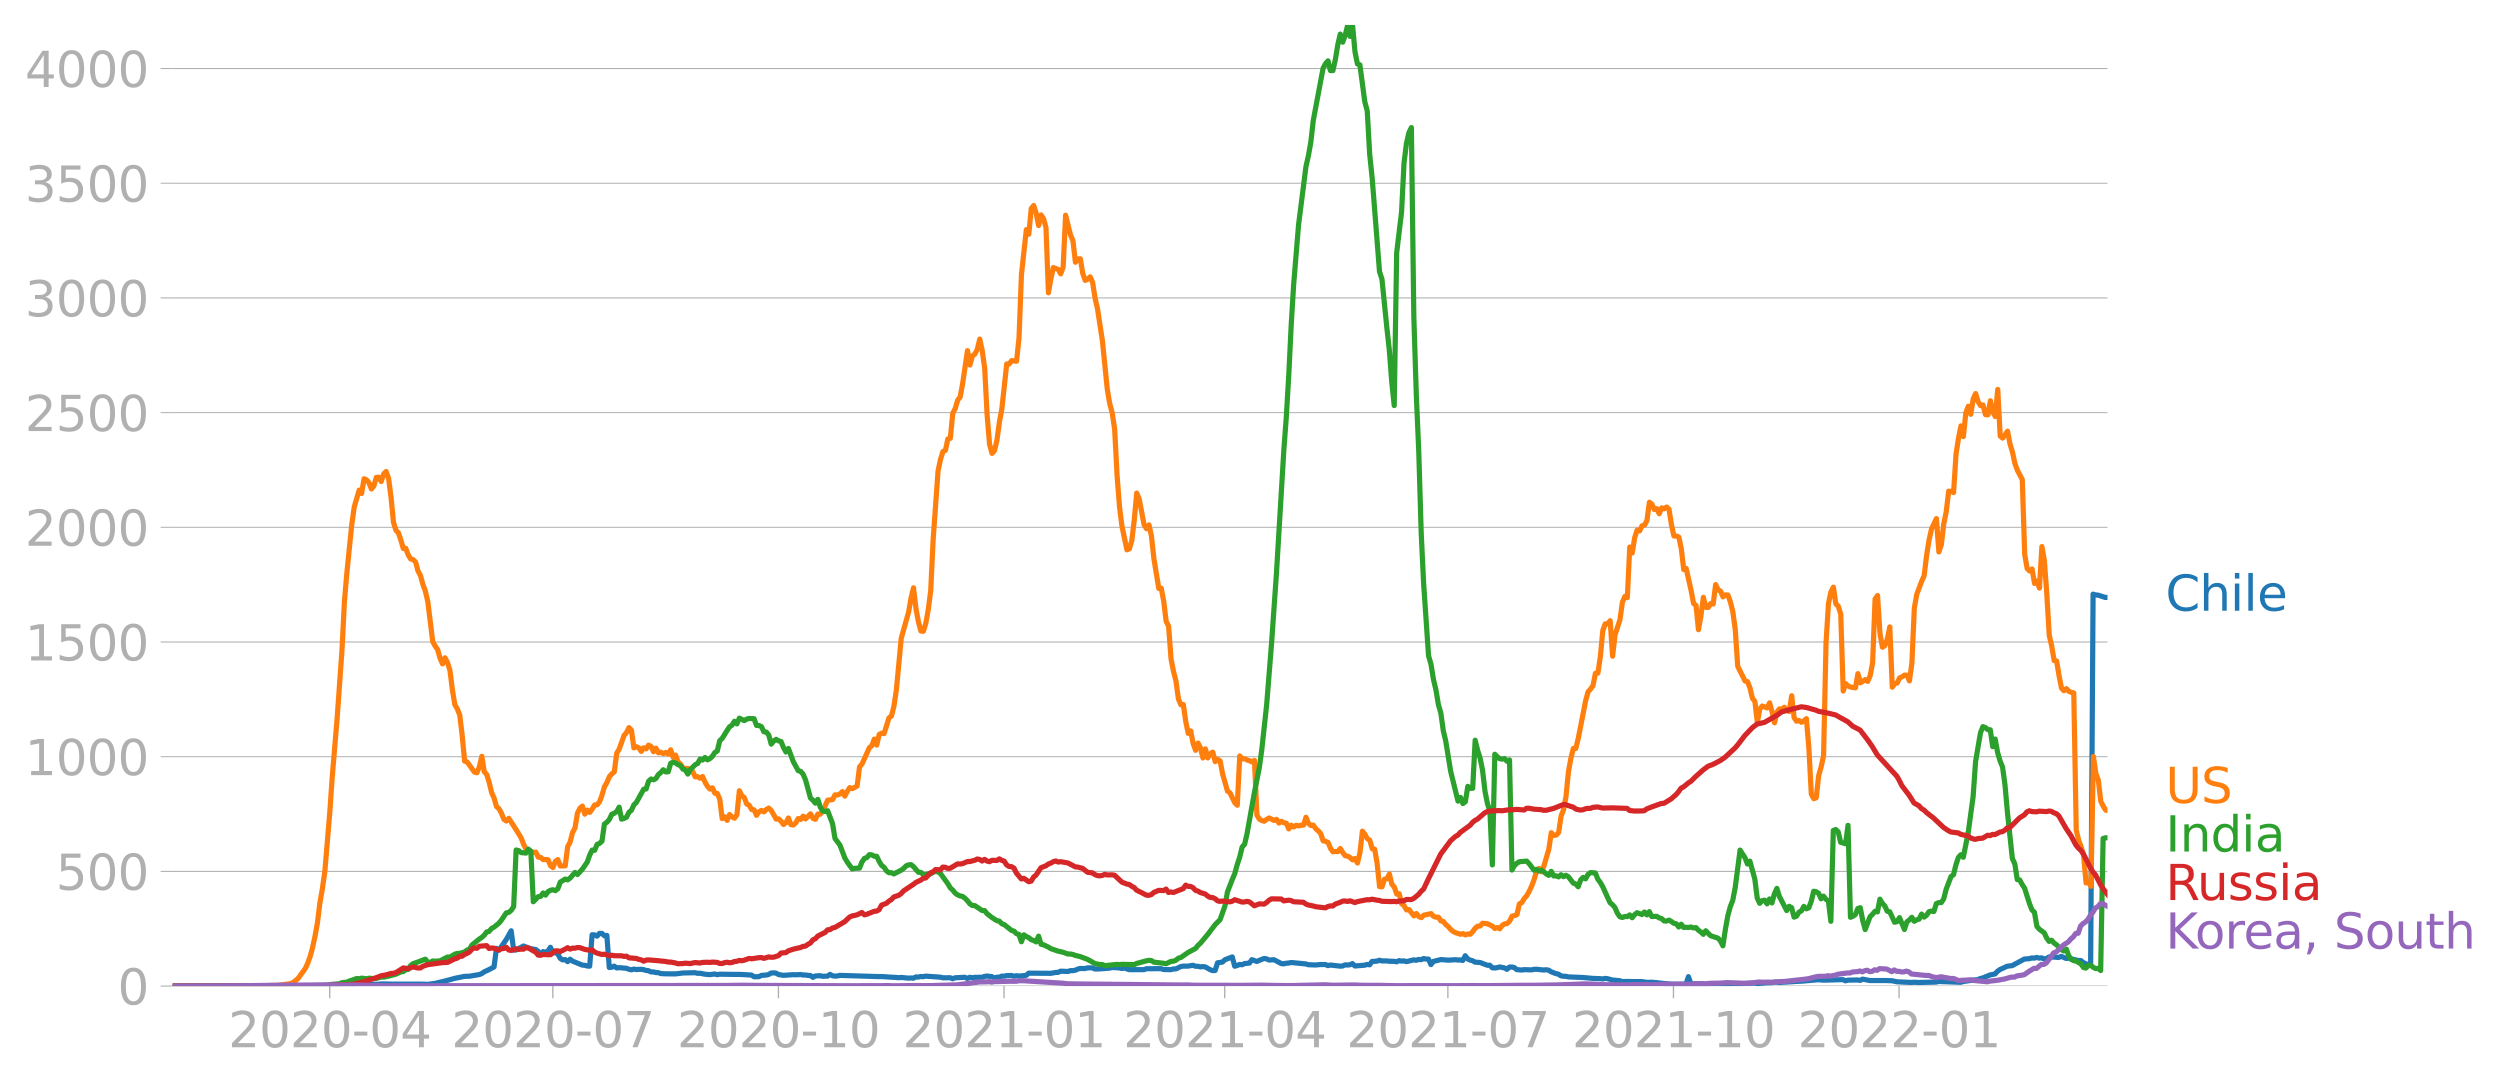 <svg xmlns:xlink="http://www.w3.org/1999/xlink" width="961.383" height="416.199" viewBox="0 0 721.038 312.149" xmlns="http://www.w3.org/2000/svg"><defs><style>*{stroke-linejoin:round;stroke-linecap:butt}</style></defs><g id="figure_1"><path d="M0 312.15h721.038V0H0v312.15z" style="fill:none" id="patch_1"/><g id="axes_1"><path d="M49.83 284.4h558V7.2h-558v277.2z" style="fill:none" id="patch_2"/><g id="matplotlib.axis_1"><g id="xtick_1"><g id="line2d_1"><defs><path id="md922621f25" d="M0 0v3.5" style="stroke:#b0b0b0;stroke-width:.4"/></defs><use xlink:href="#md922621f25" x="95.092" y="284.4" style="fill:#b0b0b0;stroke:#b0b0b0;stroke-width:.4"/></g><g style="fill:#b0b0b0" transform="matrix(.14 0 0 -.14 65.844 302.038)" id="text_1"><defs><path id="DejaVuSans-32" d="M1228 531h2203V0H469v531q359 372 979 998 621 627 780 809 303 340 423 576 121 236 121 464 0 372-261 606-261 235-680 235-297 0-627-103-329-103-704-313v638q381 153 712 231 332 78 607 78 725 0 1156-363 431-362 431-968 0-288-108-546-107-257-392-607-78-91-497-524-418-433-1181-1211z" transform="scale(.016)"/><path id="DejaVuSans-30" d="M2034 4250q-487 0-733-480-245-479-245-1442 0-959 245-1439 246-480 733-480 491 0 736 480 246 480 246 1439 0 963-246 1442-245 480-736 480zm0 500q785 0 1199-621 414-620 414-1801 0-1178-414-1799Q2819-91 2034-91q-784 0-1198 620-414 621-414 1799 0 1181 414 1801 414 621 1198 621z" transform="scale(.016)"/><path id="DejaVuSans-2d" d="M313 2009h1684v-512H313v512z" transform="scale(.016)"/><path id="DejaVuSans-34" d="M2419 4116 825 1625h1594v2491zm-166 550h794V1625h666v-525h-666V0h-628v1100H313v609l1940 2957z" transform="scale(.016)"/></defs><use xlink:href="#DejaVuSans-32"/><use xlink:href="#DejaVuSans-30" x="63.623"/><use xlink:href="#DejaVuSans-32" x="127.246"/><use xlink:href="#DejaVuSans-30" x="190.869"/><use xlink:href="#DejaVuSans-2d" x="254.492"/><use xlink:href="#DejaVuSans-30" x="290.576"/><use xlink:href="#DejaVuSans-34" x="354.199"/></g></g><g id="xtick_2"><use xlink:href="#md922621f25" x="159.45" y="284.4" style="fill:#b0b0b0;stroke:#b0b0b0;stroke-width:.4" id="line2d_2"/><g style="fill:#b0b0b0" transform="matrix(.14 0 0 -.14 130.202 302.038)" id="text_2"><defs><path id="DejaVuSans-37" d="M525 4666h3000v-269L1831 0h-659l1594 4134H525v532z" transform="scale(.016)"/></defs><use xlink:href="#DejaVuSans-32"/><use xlink:href="#DejaVuSans-30" x="63.623"/><use xlink:href="#DejaVuSans-32" x="127.246"/><use xlink:href="#DejaVuSans-30" x="190.869"/><use xlink:href="#DejaVuSans-2d" x="254.492"/><use xlink:href="#DejaVuSans-30" x="290.576"/><use xlink:href="#DejaVuSans-37" x="354.199"/></g></g><g id="xtick_3"><use xlink:href="#md922621f25" x="224.514" y="284.4" style="fill:#b0b0b0;stroke:#b0b0b0;stroke-width:.4" id="line2d_3"/><g style="fill:#b0b0b0" transform="matrix(.14 0 0 -.14 195.266 302.038)" id="text_3"><defs><path id="DejaVuSans-31" d="M794 531h1031v3560L703 3866v575l1116 225h631V531h1031V0H794v531z" transform="scale(.016)"/></defs><use xlink:href="#DejaVuSans-32"/><use xlink:href="#DejaVuSans-30" x="63.623"/><use xlink:href="#DejaVuSans-32" x="127.246"/><use xlink:href="#DejaVuSans-30" x="190.869"/><use xlink:href="#DejaVuSans-2d" x="254.492"/><use xlink:href="#DejaVuSans-31" x="290.576"/><use xlink:href="#DejaVuSans-30" x="354.199"/></g></g><g id="xtick_4"><use xlink:href="#md922621f25" x="289.579" y="284.4" style="fill:#b0b0b0;stroke:#b0b0b0;stroke-width:.4" id="line2d_4"/><g style="fill:#b0b0b0" transform="matrix(.14 0 0 -.14 260.331 302.038)" id="text_4"><use xlink:href="#DejaVuSans-32"/><use xlink:href="#DejaVuSans-30" x="63.623"/><use xlink:href="#DejaVuSans-32" x="127.246"/><use xlink:href="#DejaVuSans-31" x="190.869"/><use xlink:href="#DejaVuSans-2d" x="254.492"/><use xlink:href="#DejaVuSans-30" x="290.576"/><use xlink:href="#DejaVuSans-31" x="354.199"/></g></g><g id="xtick_5"><use xlink:href="#md922621f25" x="353.229" y="284.4" style="fill:#b0b0b0;stroke:#b0b0b0;stroke-width:.4" id="line2d_5"/><g style="fill:#b0b0b0" transform="matrix(.14 0 0 -.14 323.981 302.038)" id="text_5"><use xlink:href="#DejaVuSans-32"/><use xlink:href="#DejaVuSans-30" x="63.623"/><use xlink:href="#DejaVuSans-32" x="127.246"/><use xlink:href="#DejaVuSans-31" x="190.869"/><use xlink:href="#DejaVuSans-2d" x="254.492"/><use xlink:href="#DejaVuSans-30" x="290.576"/><use xlink:href="#DejaVuSans-34" x="354.199"/></g></g><g id="xtick_6"><use xlink:href="#md922621f25" x="417.587" y="284.4" style="fill:#b0b0b0;stroke:#b0b0b0;stroke-width:.4" id="line2d_6"/><g style="fill:#b0b0b0" transform="matrix(.14 0 0 -.14 388.339 302.038)" id="text_6"><use xlink:href="#DejaVuSans-32"/><use xlink:href="#DejaVuSans-30" x="63.623"/><use xlink:href="#DejaVuSans-32" x="127.246"/><use xlink:href="#DejaVuSans-31" x="190.869"/><use xlink:href="#DejaVuSans-2d" x="254.492"/><use xlink:href="#DejaVuSans-30" x="290.576"/><use xlink:href="#DejaVuSans-37" x="354.199"/></g></g><g id="xtick_7"><use xlink:href="#md922621f25" x="482.651" y="284.4" style="fill:#b0b0b0;stroke:#b0b0b0;stroke-width:.4" id="line2d_7"/><g style="fill:#b0b0b0" transform="matrix(.14 0 0 -.14 453.403 302.038)" id="text_7"><use xlink:href="#DejaVuSans-32"/><use xlink:href="#DejaVuSans-30" x="63.623"/><use xlink:href="#DejaVuSans-32" x="127.246"/><use xlink:href="#DejaVuSans-31" x="190.869"/><use xlink:href="#DejaVuSans-2d" x="254.492"/><use xlink:href="#DejaVuSans-31" x="290.576"/><use xlink:href="#DejaVuSans-30" x="354.199"/></g></g><g id="xtick_8"><use xlink:href="#md922621f25" x="547.716" y="284.4" style="fill:#b0b0b0;stroke:#b0b0b0;stroke-width:.4" id="line2d_8"/><g style="fill:#b0b0b0" transform="matrix(.14 0 0 -.14 518.468 302.038)" id="text_8"><use xlink:href="#DejaVuSans-32"/><use xlink:href="#DejaVuSans-30" x="63.623"/><use xlink:href="#DejaVuSans-32" x="127.246"/><use xlink:href="#DejaVuSans-32" x="190.869"/><use xlink:href="#DejaVuSans-2d" x="254.492"/><use xlink:href="#DejaVuSans-30" x="290.576"/><use xlink:href="#DejaVuSans-31" x="354.199"/></g></g></g><g id="matplotlib.axis_2"><g id="ytick_1"><path d="M49.83 284.4h558" clip-path="url(#pe34f38fc23)" style="fill:none;stroke:#b0b0b0;stroke-width:.3;stroke-linecap:square" id="line2d_9"/><g id="line2d_10"><defs><path id="mb3e0a71b02" d="M0 0h-3.5" style="stroke:#b0b0b0;stroke-width:.3"/></defs><use xlink:href="#mb3e0a71b02" x="49.83" y="284.4" style="fill:#b0b0b0;stroke:#b0b0b0;stroke-width:.3"/></g><use xlink:href="#DejaVuSans-30" style="fill:#b0b0b0" transform="matrix(.14 0 0 -.14 33.922 289.719)" id="text_9"/></g><g id="ytick_2"><path d="M49.83 251.321h558" clip-path="url(#pe34f38fc23)" style="fill:none;stroke:#b0b0b0;stroke-width:.3;stroke-linecap:square" id="line2d_11"/><use xlink:href="#mb3e0a71b02" x="49.83" y="251.321" style="fill:#b0b0b0;stroke:#b0b0b0;stroke-width:.3" id="line2d_12"/><g style="fill:#b0b0b0" transform="matrix(.14 0 0 -.14 16.108 256.64)" id="text_10"><defs><path id="DejaVuSans-35" d="M691 4666h2478v-532H1269V2991q137 47 274 70 138 23 276 23 781 0 1237-428 457-428 457-1159 0-753-469-1171Q2575-91 1722-91q-294 0-599 50Q819 9 494 109v635q281-153 581-228t634-75q541 0 856 284 316 284 316 772 0 487-316 771-315 285-856 285-253 0-505-56-251-56-513-175v2344z" transform="scale(.016)"/></defs><use xlink:href="#DejaVuSans-35"/><use xlink:href="#DejaVuSans-30" x="63.623"/><use xlink:href="#DejaVuSans-30" x="127.246"/></g></g><g id="ytick_3"><path d="M49.83 218.242h558" clip-path="url(#pe34f38fc23)" style="fill:none;stroke:#b0b0b0;stroke-width:.3;stroke-linecap:square" id="line2d_13"/><use xlink:href="#mb3e0a71b02" x="49.83" y="218.242" style="fill:#b0b0b0;stroke:#b0b0b0;stroke-width:.3" id="line2d_14"/><g style="fill:#b0b0b0" transform="matrix(.14 0 0 -.14 7.2 223.561)" id="text_11"><use xlink:href="#DejaVuSans-31"/><use xlink:href="#DejaVuSans-30" x="63.623"/><use xlink:href="#DejaVuSans-30" x="127.246"/><use xlink:href="#DejaVuSans-30" x="190.869"/></g></g><g id="ytick_4"><path d="M49.83 185.164h558" clip-path="url(#pe34f38fc23)" style="fill:none;stroke:#b0b0b0;stroke-width:.3;stroke-linecap:square" id="line2d_15"/><use xlink:href="#mb3e0a71b02" x="49.83" y="185.164" style="fill:#b0b0b0;stroke:#b0b0b0;stroke-width:.3" id="line2d_16"/><g style="fill:#b0b0b0" transform="matrix(.14 0 0 -.14 7.2 190.483)" id="text_12"><use xlink:href="#DejaVuSans-31"/><use xlink:href="#DejaVuSans-35" x="63.623"/><use xlink:href="#DejaVuSans-30" x="127.246"/><use xlink:href="#DejaVuSans-30" x="190.869"/></g></g><g id="ytick_5"><path d="M49.83 152.085h558" clip-path="url(#pe34f38fc23)" style="fill:none;stroke:#b0b0b0;stroke-width:.3;stroke-linecap:square" id="line2d_17"/><use xlink:href="#mb3e0a71b02" x="49.83" y="152.085" style="fill:#b0b0b0;stroke:#b0b0b0;stroke-width:.3" id="line2d_18"/><g style="fill:#b0b0b0" transform="matrix(.14 0 0 -.14 7.2 157.404)" id="text_13"><use xlink:href="#DejaVuSans-32"/><use xlink:href="#DejaVuSans-30" x="63.623"/><use xlink:href="#DejaVuSans-30" x="127.246"/><use xlink:href="#DejaVuSans-30" x="190.869"/></g></g><g id="ytick_6"><path d="M49.83 119.006h558" clip-path="url(#pe34f38fc23)" style="fill:none;stroke:#b0b0b0;stroke-width:.3;stroke-linecap:square" id="line2d_19"/><use xlink:href="#mb3e0a71b02" x="49.83" y="119.006" style="fill:#b0b0b0;stroke:#b0b0b0;stroke-width:.3" id="line2d_20"/><g style="fill:#b0b0b0" transform="matrix(.14 0 0 -.14 7.2 124.325)" id="text_14"><use xlink:href="#DejaVuSans-32"/><use xlink:href="#DejaVuSans-35" x="63.623"/><use xlink:href="#DejaVuSans-30" x="127.246"/><use xlink:href="#DejaVuSans-30" x="190.869"/></g></g><g id="ytick_7"><path d="M49.83 85.927h558" clip-path="url(#pe34f38fc23)" style="fill:none;stroke:#b0b0b0;stroke-width:.3;stroke-linecap:square" id="line2d_21"/><use xlink:href="#mb3e0a71b02" x="49.83" y="85.927" style="fill:#b0b0b0;stroke:#b0b0b0;stroke-width:.3" id="line2d_22"/><g style="fill:#b0b0b0" transform="matrix(.14 0 0 -.14 7.2 91.246)" id="text_15"><defs><path id="DejaVuSans-33" d="M2597 2516q453-97 707-404 255-306 255-756 0-690-475-1069Q2609-91 1734-91q-293 0-604 58T488 141v609q262-153 574-231 313-78 654-78 593 0 904 234t311 681q0 413-289 645-289 233-804 233h-544v519h569q465 0 712 186t247 536q0 359-255 551-254 193-729 193-260 0-557-57-297-56-653-174v562q360 100 674 150t592 50q719 0 1137-327 419-326 419-882 0-388-222-655t-631-370z" transform="scale(.016)"/></defs><use xlink:href="#DejaVuSans-33"/><use xlink:href="#DejaVuSans-30" x="63.623"/><use xlink:href="#DejaVuSans-30" x="127.246"/><use xlink:href="#DejaVuSans-30" x="190.869"/></g></g><g id="ytick_8"><path d="M49.83 52.849h558" clip-path="url(#pe34f38fc23)" style="fill:none;stroke:#b0b0b0;stroke-width:.3;stroke-linecap:square" id="line2d_23"/><use xlink:href="#mb3e0a71b02" x="49.83" y="52.849" style="fill:#b0b0b0;stroke:#b0b0b0;stroke-width:.3" id="line2d_24"/><g style="fill:#b0b0b0" transform="matrix(.14 0 0 -.14 7.2 58.168)" id="text_16"><use xlink:href="#DejaVuSans-33"/><use xlink:href="#DejaVuSans-35" x="63.623"/><use xlink:href="#DejaVuSans-30" x="127.246"/><use xlink:href="#DejaVuSans-30" x="190.869"/></g></g><g id="ytick_9"><path d="M49.83 19.77h558" clip-path="url(#pe34f38fc23)" style="fill:none;stroke:#b0b0b0;stroke-width:.3;stroke-linecap:square" id="line2d_25"/><use xlink:href="#mb3e0a71b02" x="49.83" y="19.77" style="fill:#b0b0b0;stroke:#b0b0b0;stroke-width:.3" id="line2d_26"/><g style="fill:#b0b0b0" transform="matrix(.14 0 0 -.14 7.2 25.089)" id="text_17"><use xlink:href="#DejaVuSans-34"/><use xlink:href="#DejaVuSans-30" x="63.623"/><use xlink:href="#DejaVuSans-30" x="127.246"/><use xlink:href="#DejaVuSans-30" x="190.869"/></g></g></g><path d="m49.83 284.4 44.555-.095 12.73-.406 2.122-.019.707-.104 3.536.066 7.78-.01 2.121.067 2.122-.283 3.536-.86 2.122-.586 2.829-.577 1.414-.038 2.829-.482.707-.283.707-.492 1.415-.661 1.414-.747.708-5.368.707.53 2.122-3.091 1.414-2.496.707 5.558.707-.02 2.122-1.162 2.122.785 1.414.227.707.51.708.822.707-.728.707.208.707-.406.708-1.04.707 1.522.707.047.707.322.707 1.304.708.435.707-.095.707.595.707-.699.708.548 2.828 1.153.708.048.707.207.707.048.707-9.054.708.019.707.378.707-.804.707.01.707.68.708-.113.707 9.271.707-.075.707-.322.708.52.707-.085 2.122.19.707.283.707.16.707-.227.707.142 1.415-.066.707.104.707.217.708.085.707.35.707-.01.707.19.707.028.708.265 1.414.066 2.829.028 2.122-.264 3.536-.085.707.189.707-.029 1.415.274 1.414.123 1.415-.189.707.208.707-.142 4.243.057 1.415-.01 3.536.199.707.491 1.415-.018.707-.379 1.414-.094.708-.17.707-.425.707-.038.707.075.707.407 1.415.236 1.414-.104 1.415-.094.707.037 1.414-.075.708.132h.707l.707.123.707.01.708.548.707-.397 1.414-.076.707.16 1.415-.037.707-.51.707.406.708.104.707-.047.707-.17 10.608.33 2.122.038 1.415.114 2.121.113.707.076.708-.086 1.414.142.707.066.708-.047.707.066.707-.368.707.047.707-.16.708.047.707-.161 4.243.302.707.18 2.122-.019.707.293.708-.284 2.828-.141.708.34.707-.34.707.132.707-.123 2.122-.01.707-.255.707-.103 1.415.17.707.406.707-.236h.708l.707-.322.707.029.707-.17 1.415-.038.707.227.707-.161.707.113 2.122-.226.707-.624 6.365.047 1.415-.255.707-.019.707-.35 2.122.095.707-.246.707.01.708-.133.707-.321.707-.18 1.414.02.708-.2 1.414.01.707.322 1.415-.029 2.829-.217.707-.18 1.414.066.708.057.707.17.707-.151 1.414.482 4.244-.01.707-.264 2.122-.01 2.121-.009.708.255 2.121.029.708-.208.707.01 1.414-.7.707-.114 1.415-.01 1.414-.245.708.284.707.01.707.17.707-.076.707.085 1.415.812.707.256.707-.02.708-2.23 1.414-.208.707-.67 2.122-.813.707 2.674.707-.189.708-.321.707.094.707-.34 1.414-.142.708-.983 1.414.51 1.415-.595.707-.255.707.104.707.35 1.415-.104 2.121 1.115.708.076.707-.18.707-.047.707-.16 3.536.34.708.075.707.217 2.122.086 1.414-.142 1.414.01.708.311.707-.17 2.829.321.707-.038.707-.34.707.057.708-.085.707-.321.707.68 2.829-.227.707-.217.707.104.708-.964 1.414-.085.707-.265.708.199 1.414-.01.707.104 1.415.019.707.142.707-.331.707.123.708-.066.707.226 2.122-.52.707.133.707-.246.707.066.707-.33.708.15.707.01.707 1.579.707-.908 2.122-.529 1.414.095.708.075 2.121-.132.708.094.707-.037.707.15.707-1.35.707.935.708.312.707.189.707.406 1.415.095 2.121.803.707-.01.708.738.707.057.707-.086.707-.217 1.415.284.707.406.707-.643.707-.019.708.161.707.586 1.414.123.708-.113 2.121.066.708-.151.707-.029 2.121.218.708-.067.707.114.707.463 1.415.539.707.15.707.483.707.123.707.01.708.17 4.243.179 2.829.255 2.122.076.707.094.707-.16.707.075 1.415.388 2.121.198.708.255 1.414-.047 1.414.038h2.83l1.414.227 1.414-.038 1.415.123 2.121.255 2.122.189 2.122.038 2.121-.029.708-2.173.707 2.088 2.122-.047 1.414.047.707.624.707-.491 1.415.066 4.243-.19h1.415l6.365-.264.707.16 2.829-.245 1.414-.028.707-.161h.708l.707.113 3.536-.208 1.415-.104 1.414-.056 4.95-.426 1.415.123 2.829-.066 2.829-.085.707.34.707-.189 2.83-.047.706.123.708-.369 2.121.407 4.244-.01 2.121.066 1.415.303 4.243.189.707-.057 1.415.066 4.95-.113.708-.18 6.365.237.707-.208 2.121-.322 1.415-.17.707-.047.707-.33.708-.161 2.121-.87 1.415-.283.707-.757.707-.51 2.122-.973 1.414-.17 3.536-1.9 1.415-.104.707-.217.707.066.707-.208.708.198.707-.085.707.331.707-.123.708-.454 1.414.029 1.415.113.707-.321 1.414.595.707-.056 2.83.67h.707l.707.568.707.368 1.414.388.708-106.996.707.218.707.066 1.415.444.707.236.707-.047h0" clip-path="url(#pe34f38fc23)" style="fill:none;stroke:#1f77b4;stroke-width:1.5;stroke-linecap:square" id="line2d_27"/><path d="m49.83 284.4 25.46-.104 4.95-.104 3.537-.5.707-.294 1.414-1.106 2.122-2.93.707-1.512.708-1.947.707-2.58.707-3.26.707-3.932.707-5.765.708-4.036.707-4.914 1.414-16.814.708-10.301 1.414-16.899 1.414-19.81.708-14.148.707-8.26 1.414-13.921.708-5.038 1.414-4.858.707.955.707-4.234.708.293.707.86.707 1.796.707-.86.708-2.477.707-.075.707 1.247.707-2.183.708-.7.707 2.004.707 5.435.707 7.23.707 2.287.708.709.707 2.098.707 2.457.707-.066.708 1.91.707 1.152.707.19.707.68.707 2.608.708 1.295.707 2.609.707 1.909.707 3.062 1.415 11.502.707 1.276.707 1.01.707 2.524.708 1.607.707-1.748.707 1.36.707 2.203.708 5.585.707 4.357.707 1.172.707 1.796.707 5.878.708 7.457.707.218 2.122 2.939.707.189.707-1.673.707-3.062.707 4.433.708.784.707 2.259.707 2.967.707 1.55.708 2.486.707.624.707 1.266.707 1.786.708.501.707-.784 2.121 3.28 1.415 2.315.707 1.805.707 1.475 2.122.954.707-.076.707 1.437.708.076.707.642.707-.037.707.085.708 1.7.707.54.707-1.806.707-.482.707 1.834 1.415-.038.707-5.5.707-1.352.708-2.76.707-1.313.707-4.272.707-1.418.707-.605.708 2.316.707-1.172.707.661.707-.935.708-1.21.707-.028.707-.889.707-1.89.707-2.457.708-1.182.707-1.691.707-.823.707-.548.708-5.396.707-1.191 1.414-3.95.708-.842.707-1.418.707.728.707 5.113.707-.312.708.303.707 1.02.707-1.02.707.302.708-1.087.707.397.707 1.493.707-1.01.707 1.35.708-.17.707.398.707-.34.707.453.708-1.21.707 2.174.707-.652.707 1.966.707.623.708 1.068.707.256.707-.085.707 1.01.708-.075.707 1.512.707-.037.707.434.707-.491.708 1.635.707 1.19.707.795.707-.36.708 1.541.707.085.707 1.645.707 5.604.707-.5.708 1.01.707-1.672.707.67.707.379.708-.974.707-6.937.707 1.418.707.548.707 1.852.708.36.707 1.228.707.095.707 1.578.708-1.02.707-.388.707.406.707-.68.708-.397.707.68 1.414 2.495.707-.085.708.718.707.917.707-.539.707-1.332.708 1.9.707.122.707-.623.707-1.257.707.255.708-.926.707.794 1.414-1.475.708 1.295.707.293.707-1.522.707.038.707-.87 1.415-3.165 1.414-.18.708-1.352.707.048.707-.303.707-.7.707 1.324.708-1.38.707-1.077.707.302 1.415-.756.707-5.538.707-.813 2.122-4.707.707-.567.707-1.909.707 1.71.708-3.052.707-.368.707.122 1.415-4.546.707-.529.707-2.769.707-4.707 1.415-14.99 2.121-7.522.708-4.055.707-2.93.707 6.04.707 3.752.707 2.646.708.095.707-2.26.707-3.912.707-5.472.708-14.8 1.414-19.782.707-3.326.707-2.316.708-.293.707-3.317.707-.16.707-7.26.708-1.341.707-2.42.707-.87.707-3.817 1.415-9.593.707 4.14.707-2.628.707-.51.708-1.39.707-2.949.707 3.327.707 4.99.707 13.534.708 8.525.707 2.59.707-.766.707-2.986.708-5.227.707-3.827 1.414-12.996.707.02.708-.965 1.414.17.707-6.606.708-18.401 1.414-12.948.707 1.332.708-7.41.707-.869.707 2.212.707 3.563.707-3.072.708 1.068.707 2.58.707 18.818.707-4.017.708-3.26 1.414.557.707 1.257.707-1.938.708-14.98 1.414 5.69.707 1.682.708 6.19.707-.935.707-.057.707 4.234.707 1.995.708-.312.707-.71.707 1.55.707 4.537.708 3.072 1.414 9.253 1.414 14.006.708 4.168.707 2.637.707 4.744.707 13.43.708 9.083.707 5.52 1.414 6.728.707-.274.708-2.381.707-5.974.707-7.73.707 1.672 1.415 7.476.707 1.134.707-1.115.708 3.242.707 6.502 1.414 8.6.707-.075.708 3.743.707 5.803.707 1.408.707 9.48.708 3.572.707 2.76.707 5.16.707 1.691.707-.066.708 4.943.707 3.365.707-.71.707 3.64.708 1.965.707-2.088.707 1.408.707 2.883.707-2.618.708 2.599.707-1.2.707-.464.707 2.741.708-.662.707.464.707 3.704 1.414 4.981.708.51 1.414 2.883.707.69.708-14.214.707.87.707-.067.707.368.707.208.708.34.707-.434.707 15.793.707 1.153.708.397.707.208.707-.549.707-.397 1.415.719.707-.322.707 1.068.707-.51.708.435.707.123.707 1.644.707-1.058.708.5.707-.491.707.19.707-.209.707-.038.708-2.249.707 1.758.707.605.707-.095.708 1.03.707.605.707.785.707 2.107.707.142.708.312.707 1.71.707.993.707-.095.708.038.707-.888.707 1.153.707.936.707.113.708.406.707.68.707-.387.707 1.276.708-2.958.707-6.21.707.88.707 1.276.707.444.708 2.457.707.132.707 4.083.707 6.71.708.057.707-2.193.707-.132.707-1.36.707 2.957.708.775.707 2.051.707-.104.707 2.911.708.53.707 1.228.707-.094 1.415 1.805.707-.671.707.888.707.293.707-.7 2.122-.453.707.785.708.255.707-.01.707 1.078.707.16.707.898.708.567.707.841.707.586.707.34 1.415.454.707-.189.707.378.707-.274.708.066.707-.765.707-.983.707-.558.708-.047.707-.813 1.414.161 1.415.69.707.68.707-.312.707.388.708-.964.707-.463.707-.104.707-.662.707-1.455.708-.151.707-.303.707-3.062.707-.397.708-1.2.707-.775.707-1.267.707-1.521.708-1.872.707-2.381.707-.822.707.954.707-1.682 1.415-4.83.707-4.754.707.794.708-.104.707-.756.707-4.754.707-1.786.707-3.865.708-7.136.707-3.884.707-2.817h.707l.708-2.901 2.121-10.84.707-2.571.708-.804.707-1.001.707-3.545.707-.056.708-4.716.707-7.561.707-1.938h.707l.707-.898.708 10.226.707-6.162 1.414-4.338.708-5.094.707-1.635.707.331.707-14.583.707 1.73.708-4.433.707-2.193.707.255.707-1.483.708-.18.707-1.333.707-5.283.707.53.707 1.55.708-.227.707 1.465.707-1.692.707.274.708-.52.707.615.707 4.555.707 3.185.708.01.707.302.707 3.364.707 6.011.707-.321 1.415 6.351.707 3.743.707.557.708 7.013.707-4.007.707-5.321.707 2.854.707.047.708-1.124.707.141.707-5.595.707 1.494.708.387.707 1.654.707-.586.707.047.707 1.966.708 2.817.707 5.188.707 10.585 2.122 4.244.707.198.707 1.824.707 2.978.708.897.707 6.03.707-3.837.707-.86 1.415.53.707-1.456.707 2.608.707 3.157.708-3.11.707-.916.707.047.707-.51.708.86.707.368.707-4.546.707 6.314.708 1.03.707-.199.707.501.707-.397.707-.642.708 8.336.707 13.43.707 1.313.707-.283.708-6.37.707-2.505.707-3.26.707-32.503.707-11.37.708-3.383.707-1.342.707 4.83.707.69.708 2.277.707 22.163.707-2.127.707.662.707.34 1.415.208.707-4.092.707 2.646 1.415-.926.707.52.707-1.692.707-3.705.708-18.401.707-.973.707 10.991.707 3.913.708-.482.707-1.88.707-3.488.707 17.38.707-1.002.708-.189.707-1.502.707-.293.707-.501.708.047.707 1.626.707-5.095.707-15.925.708-3.969 1.414-3.762.707-1.587.707-5.85.708-4.433.707-3.195 1.414-2.986.708 9.612.707-2.07.707-6.03.707-3.468.707-5.964.708.066.707.33.707-11.114.707-4.517.708-3.592.707 3.081.707-6.88.707-1.852.707 2.306.708-4.47.707-1.494.707 2.325.707 1.153.708-.189.707 2.76.707.075.707-4.054.707 3.213.708 1.323.707-7.806.707 13.449.707.576 1.415-1.985.707 3.667.707 2.373.707 3.27.708 1.947 1.414 2.693.707 21.672.708 3.978.707.719.707-.567.707 4.158.707-.69.708 2.042.707-11.975.707 3.96.707 9.64.708 11.965.707 3.129.707 4.177.707.123.708 4.262.707 3.573.707.737.707-.595.707.765.708.302.707.161.707 39.562.707 2.968.708 1.843.707 2.476.707 7.948.707-.15.707 1.124.708-37.426.707 4.905.707 1.88.707 6.125.708 1.418.707 1.124.707.132h0" clip-path="url(#pe34f38fc23)" style="fill:none;stroke:#ff7f0e;stroke-width:1.5;stroke-linecap:square" id="line2d_28"/><path d="m49.83 284.4 40.312-.085 2.121-.104 2.122-.047.707-.199 2.83-.245.706-.303 1.415-.151.707-.321 1.415-.454.707-.284.707.095.707-.199 1.415.199.707-.17 1.414.113.708-.057 1.414-.396.707.028 1.415-.293 2.121-.558 1.415-.661.707-.095.707-.52.708-.113.707-1.106.707-.548 1.414-.473 2.122-.812.707.879.708.056.707-.416.707.057 1.414-.094 2.122-1.106.707.038 1.415-.85.707-.228.707-.019 1.415-.406.707-.548.707-.255.707-1.2 2.122-1.72.707-.464.707-.652.708-.926.707-.16.707-.87.707-.36 1.415-1.153.707-.878 1.415-2.09.707-.131.707-.605.707-1.078.707-16.312.708.17.707.567 1.414.151.708-1.134.707.643.707 14.535 1.414-1.465.708-.085.707-.983.707.615.707-1.002.708-.397.707-.151.707.264.707-.548.707-1.918 1.415-.88.707.228.707-.501 1.415-1.635.707.595 1.414-1.54 1.415-2.051.707-2.013.707-1.437.708.066.707-1.701.707-.302.707-.643.707-4.952.708-.492.707-.813.707-1.502.707-.284.708-.491.707-1.276.707 3.468.707-.217.708-.34.707-1.427.707-.568.707-1.568.707-.68 2.122-3.829.707-.075.708-2.23.707-.643.707.217.707-.36.707-1.143.708-.595.707-.785.707.624.707-.047.708-2.429.707-.34.707.227.707.482.707.302.708.992.707.265.707 1.172.707-1.295 1.415-1.417.707-.34.707-1.277.707.274.708-.737.707.68.707-.368.707-.642.708-1.106.707-.426.707-2.967.707-.662 1.415-2.287.707-1.058.707-.464.707-1.134.708.747.707-1.654 1.414.709.707-.435.708-.18 1.414.067.707 1.937.708.029.707.311.707 1.494.707.085.708.86.707 2.618.707-.889.707-.491.707.435.708.189.707 1.739.707 1.285.707-1.02 1.415 3.808 1.414 2.59.707.208.708.822.707 1.682 1.414 5.17.708.652.707.841.707-1.087.707 2.24.707 1.125.708.123.707-.208 1.414 3.705.708 4.3 1.414 1.871 1.414 3.724.708 1.2 1.414 1.957.707-.152 1.415-.075.707-1.768.707-1.01.707-.247.708-.84.707.056.707.397.707.019.708 1.455.707 1.163.707.538.707 1.059.708.52.707-.01.707.36 2.122-1.097.707-.51.707-.719.707-.293.708-.066.707.577 1.414 1.616.707.047.708.643.707-.019.707-.189.707-.019.708-.454.707-.255.707.133.707.491 2.122 2.93.707 1.2.707.652.708.86.707.52.707.293.707.142.707.539.708.708.707.908.707.472.707.029 2.122 1.417.707.02.707.906 1.415 1.097 1.414.907.708.123.707.756.707.255 2.122 1.683.707.207.707.728.707.208.708 2.117.707-2.003.707.5.707.322.708.586.707.227.707.406.707-1.654.707 2.344.708.151 1.414.662.707.444 2.122.728 1.414.32 1.415.502h.707l.707.142.708.264 1.414.34 2.122.813 2.121 1.182 1.415.302.707-.01.707.313 3.536-.35.708.066.707-.095 3.536.095.707-.35 2.83-.765.706-.123.708.057.707.463 2.829.321.707.132 1.414-.68.708-.038.707-.302.707-.577.707-.198 2.122-1.465 2.122-1.144.707-.888.707-.643 2.122-2.542 2.121-2.807 1.415-1.427 1.414-3.97.707-3.998 1.415-3.667.707-1.654.707-2.608.708-2.136.707-2.94.707-.755.707-3.081 2.122-11.87 1.414-7.165.708-5.17 1.414-13.014 1.415-17.749 1.414-20.263 2.122-35.366.707-9.545.707-12.003.707-14.564.708-11.672 1.414-17.21 2.122-16.73.707-3.165.707-3.942.707-6.275 2.83-15.046.706-1.323.708-.804.707 2.807h.707l.707-3.185.708-4.281.707-3.062.707 2.325.707-1.975.707-2.874.708 3.176.707-3.289.707 7.731.707 3.516.708.255 1.414 10.642.707 2.656.707 12.532.708 6.767 2.121 27.001.708 2.24 1.414 14.026.707 6.35.707 9.339.708 6.71.707-44.052 1.414-11.795.708-14.12.707-5.699.707-3.052.707-1.446.708 54.693.707 22.257.707 16.37.707 23.57.707 14.735 1.415 20.726.707 2.438.707 4.386.708 2.958.707 4.234.707 2.457.707 5.113.707 2.987 1.415 8.704 2.122 8.63.707-1.069.707 1.777.707-.548.707-4.423.708.567.707-.01.707-13.864.707 2.91.708 2.212.707 3.488.707 6.105.707 3.563.707 2.126.708 15.557.707-31.907.707.718.707.558.708.132.707-.16.707.784.707-.387.707 31.736.708-1.257.707-.68.707-.444 2.122-.18.707.737 1.415 1.872.707-.227.707.472.707-.236.707.463.708.614.707.407.707-1.144.707 1.314.708-.019.707.284.707-.605.707.538.707-.378.708.426 1.414 1.824.707.264.708.785.707-1.966.707-.728.707.416.707-1.266.708-.54 1.414.124.707 1.777.708.926.707 1.228 1.414 3.129.707 1.521.708.567.707.86.707 1.617.707 1.001.708.208.707-.283h.707l.707-.463.707.803.708-.879.707-.567 1.414.53.708-.719.707.822.707-.935.707 1.408 1.415-.066.707.463.707.18.707.69.708.047.707-.275.707.388.707.53.708.15.707.908.707-.794.707.945.707-.066.708.056.707-.132.707.284.707-.123.708.775.707.491.707.68.707-1.02 1.415 1.437 2.121.69.708.812.707 1.4.707-4.726.707-3.942.707-2.618.708-1.814.707-3.667 1.414-10.84 1.415 2.192.707 1.815.707-.822 1.415 5.16.707 5.52.707 1.483.707-.756.708-.142.707 1.05.707-1.409.707 1.144.707-2.647.708-1.54.707 2.278 2.122 4.11.707-1.228.707.397.707 2.722.708-.265.707-1.172.707-.368.707-1.286.707.7.708-.274.707-1.872.707-2.91.707.122.708.435.707 1.607.707-.766.707.917.707.473.708 5.869.707-26.19.707-.283.707.68.708 3.006 1.414.425.707-5.311.707 26.51.708-.302.707-.492.707-1.739.707-.217.708 3.714.707 2.58 1.414-3.733.707-.67.708-.86.707.16.707-3.658.707 1.2.708.766.707 1.512.707.151 1.414 3.025.708-.18.707-1.153 1.414 3.412.708-2.193.707-.538.707-.775.707 1.143.708-.406.707-.218.707-1.446.707.87.707-.52.708-1.03.707-.199.707.123.707-2.258.708-.312.707.01.707-1.05.707-2.76 1.415-3.714.707-.51.707-2.873.707-2.117.708-.775.707.718 1.414-7.098 1.415-10.377.707-10.094 1.414-8.317.708-1.777.707.265.707.605.707.038.707 4.876.708-2.202.707 3.922.707 2.41.707 1.711.708 5.189.707 7.948 1.414 13.26.707 1.56.708 4.526.707.104.707 1.324.707 1.058 1.415 4.49.707 1.795.707.662.707 4.064.708.822 1.414 1.04.707 1.512.708.954.707-.321.707.803.707.501 1.415 1.418.707.359.707-.51.707 1.89.708 1.049.707.368.707.104 1.415.86.707 1.002.707.17.707-.756.707-.038.708.605.707.34.707-.066.707.624.708-38.078.707-.208h.707" clip-path="url(#pe34f38fc23)" style="fill:none;stroke:#2ca02c;stroke-width:1.5;stroke-linecap:square" id="line2d_29"/><path d="m49.83 284.4 43.848-.076 3.536-.293h2.829l2.122-.226 1.414-.36.707-.104 4.244-1.37 1.414-.548 1.415-.255 1.414-.416.707-.028.707-.208 2.122-1.352 1.415.199 1.414-.482 1.414.302.708-.019.707-.482 1.414-.454 4.244-.595 1.414-.047 2.122-1.04.707-.189.707-.557.707-.01.708-.558.707-.245.707-.444.707-.775.708-.397.707.141.707-.605 2.122-.17.707.832.707-.151.707.038.708.416.707.103.707-.368.707-.038.708-.369.707.785.707.142 1.414-.501.708.208.707-.095.707.02.707-.445.708.094 1.414.832.707.378.707.86.708.047.707-.255 1.414.095.708-.01 1.414-1.105h.707l.707.198 1.415-.709.707-.416.707.407.708-.274.707.019.707-.199.707.038 1.415.51 1.414.237.707-.114.708.624.707.33 1.414.388.707-.085.708.19.707.311.707-.227.707.17 2.122.02.707.179.708-.076.707.482 2.121.17.708.274.707.133.707.397.707-.322.708-.056 2.828.236 2.122.227.707.15.708.01 1.414.265.707.227 1.415-.066.707-.104 1.414.113 1.415-.293 1.414.132.707-.17 1.415-.047.707.057.707-.104 1.415.085.707.312.707.01.707-.247.708-.122.707.16.707-.075.707-.284.708-.057.707-.274.707.104.707-.15 1.415-.52.707.113 2.122-.331.707-.038.707.246 1.415-.425.707.104.707-.02 1.414-.453.708-.747 1.414-.123.707-.52 1.415-.462 2.121-.501.708-.312.707-.076.707-.53.707-.368.708-.916.707-.303.707-.784 2.122-1.068.707-.737.707-.048.707-.482.708-.16 2.828-1.664 1.415-1.351.707-.293 1.415-.303 1.414-.68.707.661.707-.17 2.122-.85.707-.057.708-.397.707-1.323 1.414-.53.708-.633.707-.425.707-.775 1.414-.472.708-.51.707-.776 2.829-1.88.707-.549 1.414-.67.708-.52.707-.095 1.414-1.493.708-.265.707-.662 1.414.067.707-.785.708.066.707.322.707-.057 2.122-1.257.707.047.707-.113 1.415-.596.707-.01 1.414-.358.708-.369.707.123.707.454.707-.473.707.482.708.19.707-.407 1.414.047.708-.463.707.425.707.227.707 1.106.707.435.708.056.707.426.707 1.455 1.415 1.663.707-.18 1.414.965.708-.151.707-1.172.707-.586 1.414-2.108 1.415-.557.707-.51.707-.256.708-.406.707-.227.707.312.707-.104 2.122.368 1.414.747.708.387.707.048 1.414.387 1.415 1.125 1.414.17.707.5.708.275.707.066.707-.104.707-.321.707.18 1.415-.038.707.122 2.122 1.985 1.414.548.707.123.708.53.707.359.707.765 1.415.7 1.414.737.707.038.708-.208.707-.615 1.414-.605 1.415.067.707-.435.707.973.707-.141.708.15 1.414-.566 1.414-.539.708-1.011.707.359h.707l.707.368.708.775.707.208.707.426 1.414.425.708.614.707.36.707.037.707.34.708.615.707.142.707-.086 2.122.227.707-.18.707-.434 2.122.68.707-.037.707-.17.707.16 1.415 1.115 1.414-.548 1.415.066.707-.472.707-.652.708-.397 2.828.056.708.54 1.414-.209.707.114.708.34 2.828.151.708.52.707.265 1.414.283.708.217 2.828.322.708-.388.707-.17.707.029.707-.549 1.415-.51.707-.35.707-.047.707.151.708-.198 1.414.51.707-.274 2.83-.557.706.037.708-.18 1.414.284.707.076.708.246 2.828.085.708-.057.707.104.707-.19 1.415-.084.707-.388 1.414.029.708-.322 1.414-1.181.707-.87.707-.642 1.415-2.987 3.536-7.126 2.829-3.809 1.414-1.266.708-.388.707-.784 2.829-2.06.707-.841.707-.549.707-.387 2.122-1.824.707-.34 1.415-.237 2.121-.038.708.048 2.121-.312.707.038 1.415-.123 2.122.17.707-.501h.707l1.415.265 2.121.15.707.18.708-.018 2.121-.53 2.83-1.115.706.047 1.415.482.707.208.707.51.708.227.707.104.707-.066.707-.293.707-.123.708.02.707-.303 1.414-.123 1.415.321 2.829-.056 4.243.15.707.606 1.415.16 2.121-.028.708-.066.707-.52 1.414-.558 2.83-1.02.706-.029 2.122-1.304 1.415-1.247.707-.823.707-1.01.707-.35 1.415-1.182.707-.435 1.414-1.399 2.122-1.88 1.414-1.068 1.415-.539 2.122-1.096 1.414-.993 2.829-2.646.707-.803 2.122-2.779 2.121-2.22 1.415-1.107 2.122-.463 3.536-2.013 1.414-1.02 2.83-.757 2.828-.709 1.414.18 2.83.794.707.321 2.828.539 2.122.52 3.536 1.975 1.415 1.276 2.121 1.106 2.122 2.76 1.414 2.031 1.415 2.363 5.658 6.172.707 1.228.707 1.456 2.122 2.788 1.414 2.24 1.415.794.707.813.707.396.707.71 2.122 1.653 2.829 2.675 1.414.945.708.369 1.414.189.707.066.708.416 2.121.463.707.557.708.284.707.16.707-.236 1.415-.113 1.414-.85.707.113.707-.36.708.067 1.414-.728.707-.123.708-.416.707-.68.707-.047 2.829-2.826 1.414-.88.708-.85.707-.33.707.245 1.414.066.708-.198 2.121.132.708-.17.707.094.707.416.707.255.708.605 2.121 3.677 1.415 2.098 1.414 2.675.707.87.708.651.707.974 2.121 4.168.708 1.153.707.812 1.414 2.722.708 1.163 1.414 1.824h0" clip-path="url(#pe34f38fc23)" style="fill:none;stroke:#d62728;stroke-width:1.5;stroke-linecap:square" id="line2d_30"/><path d="m49.83 284.4 19.802-.095 9.194-.141 16.974-.123 3.536.075 2.121-.037 4.244.085 5.658.141 98.304-.085 4.243-.066 4.243.048 24.753.094h3.536l9.902-.028 1.414.047 5.658-.076 4.95.029 2.122-.076 5.658-.151 6.365-.841 1.414-.01 1.415-.056.707.122.707-.15 4.95-.105 1.415.02.707-.171 1.415.01 11.315.708 1.415.17 3.536.057 29.703.293 1.415-.028 1.414.094 7.073.01 6.365.019 2.121-.01 2.122-.019 2.122-.028 4.95.104 4.244.01 9.193-.218 2.122.132 6.365-.075 2.122.094 4.95.01 4.95.104 5.659-.029 3.536.01 7.78.01 4.95-.03 4.243.02 8.487-.085 1.414-.02 2.83.01 7.072-.104 1.414-.038 4.243-.15 2.122-.105 2.122.02 3.536.198 1.414.01 4.95.037 1.415.01.707-.086 2.83.01 1.414-.01 1.414.048 4.244-.133 4.243-.047 2.122.028.707.01 1.414-.133 2.83-.018 1.414-.123 2.829-.057 2.121-.142 3.536.133 1.415.085 2.121-.114 2.122-.293.707.076 2.122-.02 1.414.048 1.415-.198 1.414-.029 5.658-.623 1.415-.19 2.121-.538.708-.133 2.121-.028.707-.17.708.123 1.414-.274.707-.265 2.83-.378.706.01.708-.284 1.414-.104.707-.189.708.255.707-.33.707-.133.707.397.707-.085.708-.444.707.16.707-.491 1.415.076.707.056 1.414.738.707-.492.708.406h.707l.707.18.707-.047.708-.199.707.227.707.596 4.243.434.708-.038 1.414.51.707.105.708-.02.707-.207 2.829.53.707-.02.707.208.707.397 3.536-.208 1.415.218 3.536.34.707-.18 2.122-.245 2.122-.378 1.414-.407.707-.151.707.038.708-.36 2.121-.34 1.415-1.001 1.414-.851.707.019 1.415-1.163.707.029.707-.435 1.415-1.852.707-1.059.707-.236 2.122-2.023 1.414-.907.708-.85.707-.577.707-1.011.707-.057.708-2.108.707-.68.707-.473.707-.718.707-1.22.708-.86.707-1.2.707-.387.707-.86.708-.038 1.414.822h0" clip-path="url(#pe34f38fc23)" style="fill:none;stroke:#9467bd;stroke-width:1.5;stroke-linecap:square" id="line2d_31"/><g style="fill:#1f77b4" transform="matrix(.14 0 0 -.14 624.57 176.145)" id="text_18"><defs><path id="DejaVuSans-43" d="M4122 4306v-665q-319 297-680 443-361 147-767 147-800 0-1225-489t-425-1414q0-922 425-1411t1225-489q406 0 767 147t680 444V359q-331-225-702-338-370-112-782-112-1060 0-1670 648-609 649-609 1771 0 1125 609 1773 610 649 1670 649 418 0 788-111 371-111 696-333z" transform="scale(.016)"/><path id="DejaVuSans-68" d="M3513 2113V0h-575v2094q0 497-194 743-194 247-581 247-466 0-735-297-269-296-269-809V0H581v4863h578V2956q207 316 486 472 280 156 646 156 603 0 912-373 310-373 310-1098z" transform="scale(.016)"/><path id="DejaVuSans-69" d="M603 3500h575V0H603v3500zm0 1363h575v-729H603v729z" transform="scale(.016)"/><path id="DejaVuSans-6c" d="M603 4863h575V0H603v4863z" transform="scale(.016)"/><path id="DejaVuSans-65" d="M3597 1894v-281H953q38-594 358-905t892-311q331 0 642 81t618 244V178Q3153 47 2828-22t-659-69q-838 0-1327 487-489 488-489 1320 0 859 464 1363 464 505 1252 505 706 0 1117-455 411-454 411-1235zm-575 169q-6 471-264 752-258 282-683 282-481 0-770-272t-333-766l2050 4z" transform="scale(.016)"/></defs><use xlink:href="#DejaVuSans-43"/><use xlink:href="#DejaVuSans-68" x="69.824"/><use xlink:href="#DejaVuSans-69" x="133.203"/><use xlink:href="#DejaVuSans-6c" x="160.986"/><use xlink:href="#DejaVuSans-65" x="188.77"/></g><g style="fill:#ff7f0e" transform="matrix(.14 0 0 -.14 624.57 231.595)" id="text_19"><defs><path id="DejaVuSans-55" d="M556 4666h635V1831q0-750 271-1080 272-329 882-329 606 0 878 329 272 330 272 1080v2835h634V1753q0-912-452-1378Q3225-91 2344-91q-885 0-1337 466-451 466-451 1378v2913z" transform="scale(.016)"/><path id="DejaVuSans-53" d="M3425 4513v-616q-359 172-678 256-319 85-616 85-515 0-795-200t-280-569q0-310 186-468 186-157 705-254l381-78q706-135 1042-474t336-907q0-679-455-1029Q2797-91 1919-91q-331 0-705 75-373 75-773 222v650q384-215 753-325 369-109 725-109 540 0 834 212 294 213 294 607 0 343-211 537t-692 291l-385 75q-706 140-1022 440-315 300-315 835 0 619 436 975t1201 356q329 0 669-60 341-59 697-177z" transform="scale(.016)"/></defs><use xlink:href="#DejaVuSans-55"/><use xlink:href="#DejaVuSans-53" x="73.193"/></g><g style="fill:#2ca02c" transform="matrix(.14 0 0 -.14 624.57 245.595)" id="text_20"><defs><path id="DejaVuSans-49" d="M628 4666h631V0H628v4666z" transform="scale(.016)"/><path id="DejaVuSans-6e" d="M3513 2113V0h-575v2094q0 497-194 743-194 247-581 247-466 0-735-297-269-296-269-809V0H581v3500h578v-544q207 316 486 472 280 156 646 156 603 0 912-373 310-373 310-1098z" transform="scale(.016)"/><path id="DejaVuSans-64" d="M2906 2969v1894h575V0h-575v525q-181-312-458-464-276-152-664-152-634 0-1033 506-398 507-398 1332t398 1331q399 506 1033 506 388 0 664-152 277-151 458-463zM947 1747q0-634 261-995t717-361q456 0 718 361 263 361 263 995t-263 995q-262 361-718 361t-717-361q-261-361-261-995z" transform="scale(.016)"/><path id="DejaVuSans-61" d="M2194 1759q-697 0-966-159t-269-544q0-306 202-486 202-179 548-179 479 0 768 339t289 901v128h-572zm1147 238V0h-575v531q-197-318-491-470T1556-91q-537 0-855 302-317 302-317 808 0 590 395 890 396 300 1180 300h807v57q0 397-261 614t-733 217q-300 0-585-72-284-72-546-216v532q315 122 612 182 297 61 578 61 760 0 1135-394 375-393 375-1193z" transform="scale(.016)"/></defs><use xlink:href="#DejaVuSans-49"/><use xlink:href="#DejaVuSans-6e" x="29.492"/><use xlink:href="#DejaVuSans-64" x="92.871"/><use xlink:href="#DejaVuSans-69" x="156.348"/><use xlink:href="#DejaVuSans-61" x="184.131"/></g><g style="fill:#d62728" transform="matrix(.14 0 0 -.14 624.57 259.595)" id="text_21"><defs><path id="DejaVuSans-52" d="M2841 2188q203-69 395-294t386-619L4263 0h-679l-596 1197q-232 469-449 622t-592 153h-688V0H628v4666h1425q800 0 1194-335 394-334 394-1009 0-441-205-732-205-290-595-402zM1259 4147V2491h794q456 0 689 211t233 620q0 409-233 617t-689 208h-794z" transform="scale(.016)"/><path id="DejaVuSans-75" d="M544 1381v2119h575V1403q0-497 193-746 194-248 582-248 465 0 735 297 271 297 271 810v1984h575V0h-575v538q-209-319-486-474-276-155-642-155-603 0-916 375-312 375-312 1097zm1447 2203z" transform="scale(.016)"/><path id="DejaVuSans-73" d="M2834 3397v-544q-243 125-506 187-262 63-544 63-428 0-642-131t-214-394q0-200 153-314t616-217l197-44q612-131 870-370t258-667q0-488-386-773Q2250-91 1575-91q-281 0-586 55T347 128v594q319-166 628-249 309-82 613-82 406 0 624 139 219 139 219 392 0 234-158 359-157 125-692 241l-200 47q-534 112-772 345-237 233-237 639 0 494 350 762 350 269 994 269 318 0 599-47 282-46 519-140z" transform="scale(.016)"/></defs><use xlink:href="#DejaVuSans-52"/><use xlink:href="#DejaVuSans-75" x="64.982"/><use xlink:href="#DejaVuSans-73" x="128.361"/><use xlink:href="#DejaVuSans-73" x="180.461"/><use xlink:href="#DejaVuSans-69" x="232.561"/><use xlink:href="#DejaVuSans-61" x="260.344"/></g><g style="fill:#9467bd" transform="matrix(.14 0 0 -.14 624.57 273.595)" id="text_22"><defs><path id="DejaVuSans-4b" d="M628 4666h631V2694l2094 1972h813L1850 2491 4331 0h-831L1259 2247V0H628v4666z" transform="scale(.016)"/><path id="DejaVuSans-6f" d="M1959 3097q-462 0-731-361t-269-989q0-628 267-989 268-361 733-361 460 0 728 362 269 363 269 988 0 622-269 986-268 364-728 364zm0 487q750 0 1178-488 429-487 429-1349 0-859-429-1349Q2709-91 1959-91q-753 0-1180 489-426 490-426 1349 0 862 426 1349 427 488 1180 488z" transform="scale(.016)"/><path id="DejaVuSans-72" d="M2631 2963q-97 56-211 82-114 27-251 27-488 0-749-317t-261-911V0H581v3500h578v-544q182 319 472 473 291 155 707 155 59 0 131-8 72-7 159-23l3-590z" transform="scale(.016)"/><path id="DejaVuSans-2c" d="M750 794h659V256L897-744H494L750 256v538z" transform="scale(.016)"/><path id="DejaVuSans-74" d="M1172 4494v-994h1184v-447H1172V1153q0-428 117-550t477-122h590V0h-590q-666 0-919 248-253 249-253 905v1900H172v447h422v994h578z" transform="scale(.016)"/></defs><use xlink:href="#DejaVuSans-4b"/><use xlink:href="#DejaVuSans-6f" x="60.576"/><use xlink:href="#DejaVuSans-72" x="121.758"/><use xlink:href="#DejaVuSans-65" x="160.621"/><use xlink:href="#DejaVuSans-61" x="222.145"/><use xlink:href="#DejaVuSans-2c" x="283.424"/><use xlink:href="#DejaVuSans-20" x="315.211"/><use xlink:href="#DejaVuSans-53" x="346.998"/><use xlink:href="#DejaVuSans-6f" x="410.475"/><use xlink:href="#DejaVuSans-75" x="471.656"/><use xlink:href="#DejaVuSans-74" x="535.035"/><use xlink:href="#DejaVuSans-68" x="574.244"/></g></g></g><defs><clipPath id="pe34f38fc23"><path d="M49.83 7.2h558v277.2h-558z"/></clipPath></defs></svg>